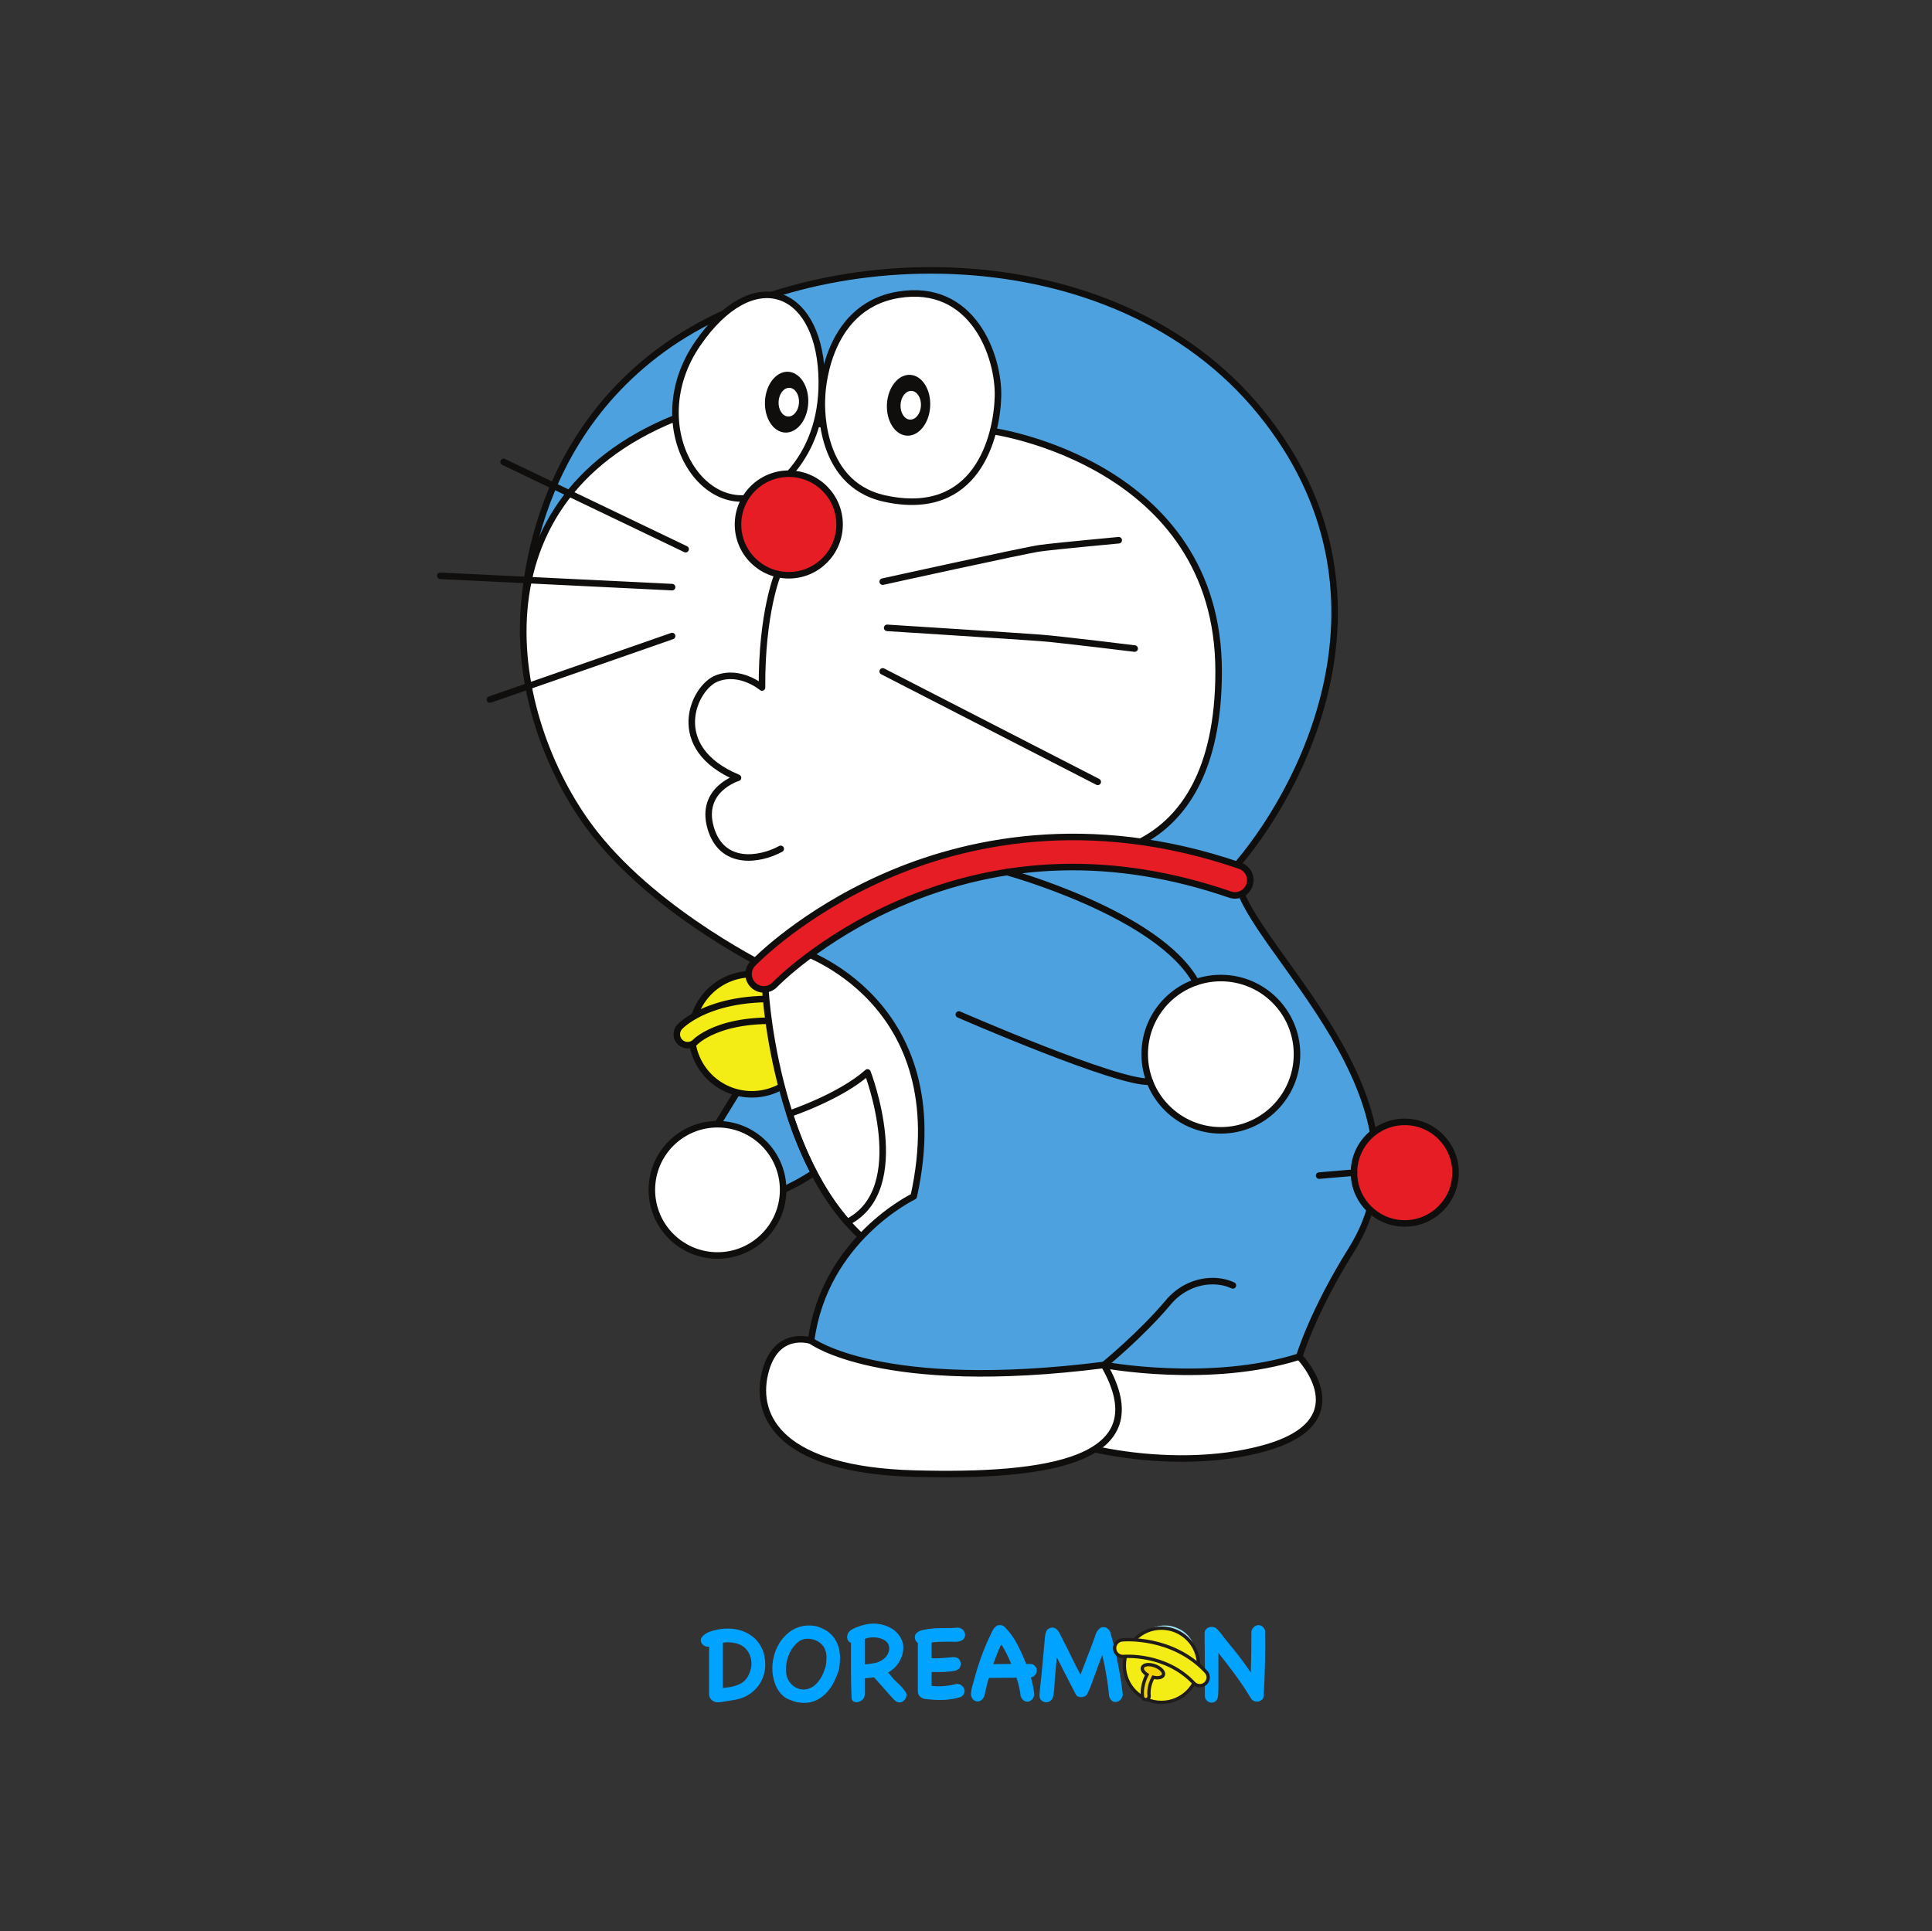 <?xml version="1.0" encoding="UTF-8"?>
<svg xmlns="http://www.w3.org/2000/svg" xmlns:xlink="http://www.w3.org/1999/xlink" width="2836" height="2835" viewBox="0 0 2836 2835">
<rect x="0" y="0" width="2836" height="2835" fill="#333333" stroke="none"/>
<defs>
<clipPath id="clip-0">

</clipPath>
<radialGradient id="radial-pattern-0" gradientUnits="userSpaceOnUse" cx="1417.32" cy="1417.32" fx="1417.32" fy="1417.32" r="2004.4" gradientTransform="matrix(1, 0, 0, -1, 1, 2835)">
<stop offset="0" stop-color="rgb(0%, 0%, 0%)" stop-opacity="0"/>
<stop offset="0" stop-color="rgb(100%, 100%, 100%)" stop-opacity="1"/>
<stop offset="0.023" stop-color="rgb(99.809%, 99.809%, 99.809%)" stop-opacity="1"/>
<stop offset="0.047" stop-color="rgb(99.429%, 99.429%, 99.429%)" stop-opacity="1"/>
<stop offset="0.059" stop-color="rgb(99.144%, 99.144%, 99.144%)" stop-opacity="1"/>
<stop offset="0.078" stop-color="rgb(98.891%, 98.891%, 98.891%)" stop-opacity="1"/>
<stop offset="0.102" stop-color="rgb(98.543%, 98.543%, 98.543%)" stop-opacity="1"/>
<stop offset="0.113" stop-color="rgb(98.259%, 98.259%, 98.259%)" stop-opacity="1"/>
<stop offset="0.129" stop-color="rgb(98.038%, 98.038%, 98.038%)" stop-opacity="1"/>
<stop offset="0.145" stop-color="rgb(97.784%, 97.784%, 97.784%)" stop-opacity="1"/>
<stop offset="0.164" stop-color="rgb(97.499%, 97.499%, 97.499%)" stop-opacity="1"/>
<stop offset="0.188" stop-color="rgb(97.151%, 97.151%, 97.151%)" stop-opacity="1"/>
<stop offset="0.211" stop-color="rgb(96.771%, 96.771%, 96.771%)" stop-opacity="1"/>
<stop offset="0.223" stop-color="rgb(96.486%, 96.486%, 96.486%)" stop-opacity="1"/>
<stop offset="0.234" stop-color="rgb(96.297%, 96.297%, 96.297%)" stop-opacity="1"/>
<stop offset="0.25" stop-color="rgb(96.075%, 96.075%, 96.075%)" stop-opacity="1"/>
<stop offset="0.266" stop-color="rgb(95.822%, 95.822%, 95.822%)" stop-opacity="1"/>
<stop offset="0.281" stop-color="rgb(95.569%, 95.569%, 95.569%)" stop-opacity="1"/>
<stop offset="0.297" stop-color="rgb(95.316%, 95.316%, 95.316%)" stop-opacity="1"/>
<stop offset="0.316" stop-color="rgb(95.03%, 95.03%, 95.03%)" stop-opacity="1"/>
<stop offset="0.336" stop-color="rgb(94.714%, 94.714%, 94.714%)" stop-opacity="1"/>
<stop offset="0.355" stop-color="rgb(94.397%, 94.397%, 94.397%)" stop-opacity="1"/>
<stop offset="0.379" stop-color="rgb(94.049%, 94.049%, 94.049%)" stop-opacity="1"/>
<stop offset="0.402" stop-color="rgb(93.669%, 93.669%, 93.669%)" stop-opacity="1"/>
<stop offset="0.426" stop-color="rgb(93.289%, 93.289%, 93.289%)" stop-opacity="1"/>
<stop offset="0.438" stop-color="rgb(93.005%, 93.005%, 93.005%)" stop-opacity="1"/>
<stop offset="0.449" stop-color="rgb(92.815%, 92.815%, 92.815%)" stop-opacity="1"/>
<stop offset="0.461" stop-color="rgb(92.625%, 92.625%, 92.625%)" stop-opacity="1"/>
<stop offset="0.473" stop-color="rgb(92.436%, 92.436%, 92.436%)" stop-opacity="1"/>
<stop offset="0.484" stop-color="rgb(92.245%, 92.245%, 92.245%)" stop-opacity="1"/>
<stop offset="0.496" stop-color="rgb(92.056%, 92.056%, 92.056%)" stop-opacity="1"/>
<stop offset="0.512" stop-color="rgb(91.835%, 91.835%, 91.835%)" stop-opacity="1"/>
<stop offset="0.527" stop-color="rgb(91.582%, 91.582%, 91.582%)" stop-opacity="1"/>
<stop offset="0.543" stop-color="rgb(91.328%, 91.328%, 91.328%)" stop-opacity="1"/>
<stop offset="0.559" stop-color="rgb(91.075%, 91.075%, 91.075%)" stop-opacity="1"/>
<stop offset="0.574" stop-color="rgb(90.822%, 90.822%, 90.822%)" stop-opacity="1"/>
<stop offset="0.59" stop-color="rgb(90.569%, 90.569%, 90.569%)" stop-opacity="1"/>
<stop offset="0.605" stop-color="rgb(90.315%, 90.315%, 90.315%)" stop-opacity="1"/>
<stop offset="0.621" stop-color="rgb(90.042%, 90.042%, 90.042%)" stop-opacity="1"/>
<stop offset="0.629" stop-color="rgb(89.795%, 89.795%, 89.795%)" stop-opacity="1"/>
<stop offset="0.637" stop-color="rgb(89.59%, 89.59%, 89.59%)" stop-opacity="1"/>
<stop offset="0.645" stop-color="rgb(89.388%, 89.388%, 89.388%)" stop-opacity="1"/>
<stop offset="0.652" stop-color="rgb(89.183%, 89.183%, 89.183%)" stop-opacity="1"/>
<stop offset="0.66" stop-color="rgb(88.979%, 88.979%, 88.979%)" stop-opacity="1"/>
<stop offset="0.668" stop-color="rgb(88.774%, 88.774%, 88.774%)" stop-opacity="1"/>
<stop offset="0.676" stop-color="rgb(88.571%, 88.571%, 88.571%)" stop-opacity="1"/>
<stop offset="0.684" stop-color="rgb(88.367%, 88.367%, 88.367%)" stop-opacity="1"/>
<stop offset="0.691" stop-color="rgb(88.162%, 88.162%, 88.162%)" stop-opacity="1"/>
<stop offset="0.699" stop-color="rgb(87.958%, 87.958%, 87.958%)" stop-opacity="1"/>
<stop offset="0.707" stop-color="rgb(87.755%, 87.755%, 87.755%)" stop-opacity="1"/>
<stop offset="0.715" stop-color="rgb(87.55%, 87.55%, 87.55%)" stop-opacity="1"/>
<stop offset="0.723" stop-color="rgb(87.346%, 87.346%, 87.346%)" stop-opacity="1"/>
<stop offset="0.73" stop-color="rgb(87.141%, 87.141%, 87.141%)" stop-opacity="1"/>
<stop offset="0.738" stop-color="rgb(86.938%, 86.938%, 86.938%)" stop-opacity="1"/>
<stop offset="0.746" stop-color="rgb(86.734%, 86.734%, 86.734%)" stop-opacity="1"/>
<stop offset="0.758" stop-color="rgb(86.478%, 86.478%, 86.478%)" stop-opacity="1"/>
<stop offset="0.77" stop-color="rgb(86.172%, 86.172%, 86.172%)" stop-opacity="1"/>
<stop offset="0.781" stop-color="rgb(85.866%, 85.866%, 85.866%)" stop-opacity="1"/>
<stop offset="0.793" stop-color="rgb(85.561%, 85.561%, 85.561%)" stop-opacity="1"/>
<stop offset="0.805" stop-color="rgb(85.254%, 85.254%, 85.254%)" stop-opacity="1"/>
<stop offset="0.816" stop-color="rgb(84.947%, 84.947%, 84.947%)" stop-opacity="1"/>
<stop offset="0.828" stop-color="rgb(84.642%, 84.642%, 84.642%)" stop-opacity="1"/>
<stop offset="0.84" stop-color="rgb(84.335%, 84.335%, 84.335%)" stop-opacity="1"/>
<stop offset="0.852" stop-color="rgb(84.029%, 84.029%, 84.029%)" stop-opacity="1"/>
<stop offset="0.863" stop-color="rgb(83.723%, 83.723%, 83.723%)" stop-opacity="1"/>
<stop offset="0.875" stop-color="rgb(83.417%, 83.417%, 83.417%)" stop-opacity="1"/>
<stop offset="0.887" stop-color="rgb(83.112%, 83.112%, 83.112%)" stop-opacity="1"/>
<stop offset="0.898" stop-color="rgb(82.805%, 82.805%, 82.805%)" stop-opacity="1"/>
<stop offset="0.91" stop-color="rgb(82.498%, 82.498%, 82.498%)" stop-opacity="1"/>
<stop offset="0.922" stop-color="rgb(82.193%, 82.193%, 82.193%)" stop-opacity="1"/>
<stop offset="0.934" stop-color="rgb(81.886%, 81.886%, 81.886%)" stop-opacity="1"/>
<stop offset="0.945" stop-color="rgb(81.581%, 81.581%, 81.581%)" stop-opacity="1"/>
<stop offset="0.957" stop-color="rgb(81.274%, 81.274%, 81.274%)" stop-opacity="1"/>
<stop offset="0.969" stop-color="rgb(80.968%, 80.968%, 80.968%)" stop-opacity="1"/>
<stop offset="0.98" stop-color="rgb(80.663%, 80.663%, 80.663%)" stop-opacity="1"/>
<stop offset="0.992" stop-color="rgb(80.356%, 80.356%, 80.356%)" stop-opacity="1"/>
<stop offset="1" stop-color="rgb(80.101%, 80.101%, 80.101%)" stop-opacity="1"/>
<stop offset="1" stop-color="rgb(0%, 0%, 0%)" stop-opacity="0"/>
</radialGradient>
</defs>
<g clip-path="url(#clip-0)">
<path fill-rule="nonzero" fill="url(#radial-pattern-0)" d="M 1 2835 L 1 0.352 L 2835.641 0.352 L 2835.641 2835 Z M 1 2835 "/>
</g>
<path fill-rule="nonzero" fill="rgb(30.333%, 62.97%, 86.926%)" fill-opacity="1" d="M 768.254 938.379 C 768.254 938.379 750.805 673.922 972.633 512.449 C 1194.461 350.969 1633.762 338.93 1850.328 604.809 C 2066.898 870.699 1910.371 1164.859 1807.441 1279.371 C 1807.441 1279.371 1366.43 1183.48 1133.43 1423.77 L 768.254 938.379 "/>
<path fill="none" stroke-width="95.938" stroke-linecap="round" stroke-linejoin="round" stroke="rgb(6.328%, 5.798%, 5.118%)" stroke-opacity="1" stroke-miterlimit="10" d="M 7682.539 18966.211 C 7682.539 18966.211 7508.047 21610.781 9726.328 23225.508 C 11944.609 24840.312 16337.617 24960.703 18503.281 22301.914 C 20668.984 19643.008 19103.711 16701.406 18074.414 15556.289 C 18074.414 15556.289 13664.297 16515.195 11334.297 14112.305 Z M 7682.539 18966.211 " transform="matrix(0.1, 0, 0, -0.1, 0, 2835)"/>
<path fill-rule="nonzero" fill="rgb(100%, 100%, 100%)" fill-opacity="1" d="M 991.73 613.68 L 1457.738 633 C 1457.738 633 1788.781 679.66 1788.84 985.672 C 1788.891 1285.02 1568.051 1256.871 1568.051 1256.871 C 1538.5 1258.609 1251.648 1276 1133.43 1423.77 C 1133.43 1423.77 969.016 1345.031 873.746 1224.84 C 747.469 1065.539 680.48 738.941 991.73 613.68 "/>
<path fill="none" stroke-width="95.938" stroke-linecap="round" stroke-linejoin="round" stroke="rgb(6.328%, 5.798%, 5.118%)" stroke-opacity="1" stroke-miterlimit="10" d="M 9917.305 22213.203 L 14577.383 22020 C 14577.383 22020 17887.812 21553.398 17888.398 18493.281 C 17888.906 15499.805 15680.508 15781.289 15680.508 15781.289 C 15385 15763.906 12516.484 15590 11334.297 14112.305 C 11334.297 14112.305 9690.156 14899.688 8737.461 16101.602 C 7474.688 17694.609 6804.805 20960.586 9917.305 22213.203 Z M 9917.305 22213.203 " transform="matrix(0.1, 0, 0, -0.1, 0, 2835)"/>
<path fill-rule="nonzero" fill="rgb(100%, 100%, 100%)" fill-opacity="1" d="M 1130.941 719.391 C 1130.941 719.391 1212.621 672.711 1205.949 547.691 C 1199.281 422.66 1104.922 387.301 1024.25 504.352 C 939.23 627.699 1035.922 776.07 1130.941 719.391 "/>
<path fill-rule="nonzero" fill="rgb(100%, 100%, 100%)" fill-opacity="1" d="M 1206.609 583.672 C 1206.609 583.672 1208.219 451.422 1318.238 432.871 C 1428.262 414.328 1466.602 523.66 1464.941 582.352 C 1463.27 641.039 1434.328 761.871 1298.238 731.828 C 1196.551 709.391 1206.609 583.672 1206.609 583.672 "/>
<path fill="none" stroke-width="95.938" stroke-linecap="round" stroke-linejoin="round" stroke="rgb(6.328%, 5.798%, 5.118%)" stroke-opacity="1" stroke-miterlimit="10" d="M 11309.414 21156.094 C 11309.414 21156.094 12126.211 21622.891 12059.492 22873.086 C 11992.812 24123.398 11049.219 24476.992 10242.5 23306.484 C 9392.305 22073.008 10359.219 20589.297 11309.414 21156.094 Z M 11309.414 21156.094 " transform="matrix(0.1, 0, 0, -0.1, 0, 2835)"/>
<path fill="none" stroke-width="95.938" stroke-linecap="round" stroke-linejoin="round" stroke="rgb(6.328%, 5.798%, 5.118%)" stroke-opacity="1" stroke-miterlimit="10" d="M 12066.094 22513.281 C 12066.094 22513.281 12082.188 23835.781 13182.383 24021.289 C 14282.617 24206.719 14666.016 23113.398 14649.414 22526.484 C 14632.695 21939.609 14343.281 20731.289 12982.383 21031.719 C 11965.508 21256.094 12066.094 22513.281 12066.094 22513.281 Z M 12066.094 22513.281 " transform="matrix(0.1, 0, 0, -0.1, 0, 2835)"/>
<path fill-rule="nonzero" fill="rgb(6.328%, 5.798%, 5.118%)" fill-opacity="1" d="M 1186.41 592.121 C 1185.09 616.762 1169.809 635.98 1152.281 635.039 C 1134.75 634.102 1121.621 613.359 1122.941 588.711 C 1124.262 564.059 1139.539 544.852 1157.07 545.789 C 1174.602 546.73 1187.73 567.469 1186.41 592.121 "/>
<path fill-rule="nonzero" fill="rgb(100%, 100%, 100%)" fill-opacity="1" d="M 1172.852 591.219 C 1172.23 602.852 1165.012 611.91 1156.75 611.469 C 1148.48 611.031 1142.281 601.238 1142.898 589.609 C 1143.531 577.98 1150.73 568.91 1159 569.359 C 1167.281 569.801 1173.469 579.59 1172.852 591.219 "/>
<path fill-rule="nonzero" fill="rgb(6.328%, 5.798%, 5.118%)" fill-opacity="1" d="M 1365.43 596.648 C 1364.109 621.289 1348.82 640.512 1331.301 639.57 C 1313.77 638.629 1300.629 617.891 1301.949 593.238 C 1303.281 568.602 1318.559 549.379 1336.09 550.32 C 1353.609 551.262 1366.75 572 1365.43 596.648 "/>
<path fill-rule="nonzero" fill="rgb(100%, 100%, 100%)" fill-opacity="1" d="M 1351.859 595.75 C 1351.238 607.379 1344.031 616.441 1335.762 616 C 1327.488 615.559 1321.289 605.77 1321.922 594.141 C 1322.539 582.512 1329.75 573.449 1338.02 573.891 C 1346.289 574.328 1352.488 584.121 1351.859 595.75 "/>
<path fill-rule="nonzero" fill="rgb(90.07%, 11.388%, 14.449%)" fill-opacity="1" d="M 1232.422 769.969 C 1232.422 811.141 1199.051 844.52 1157.879 844.52 C 1116.699 844.52 1083.328 811.141 1083.328 769.969 C 1083.328 728.801 1116.699 695.422 1157.879 695.422 C 1199.051 695.422 1232.422 728.801 1232.422 769.969 "/>
<path fill="none" stroke-width="95.938" stroke-linecap="round" stroke-linejoin="round" stroke="rgb(6.328%, 5.798%, 5.118%)" stroke-opacity="1" stroke-miterlimit="10" d="M 12324.219 20650.312 C 12324.219 20238.594 11990.508 19904.805 11578.789 19904.805 C 11166.992 19904.805 10833.281 20238.594 10833.281 20650.312 C 10833.281 21061.992 11166.992 21395.781 11578.789 21395.781 C 11990.508 21395.781 12324.219 21061.992 12324.219 20650.312 Z M 12324.219 20650.312 " transform="matrix(0.1, 0, 0, -0.1, 0, 2835)"/>
<path fill-rule="nonzero" fill="rgb(30.333%, 62.97%, 86.926%)" fill-opacity="1" d="M 1108.422 1560.48 L 1053.219 1650.441 L 1149.578 1746.801 C 1149.578 1746.801 1210.711 1720.621 1234.961 1684.32 C 1259.219 1648.012 1199.109 1517.25 1108.422 1560.48 "/>
<path fill="none" stroke-width="95.938" stroke-linecap="round" stroke-linejoin="round" stroke="rgb(6.328%, 5.798%, 5.118%)" stroke-opacity="1" stroke-miterlimit="10" d="M 11084.219 12745.195 L 10532.188 11845.586 L 11495.781 10881.992 C 11495.781 10881.992 12107.109 11143.789 12349.609 11506.797 C 12592.188 11869.883 11991.094 13177.5 11084.219 12745.195 Z M 11084.219 12745.195 " transform="matrix(0.1, 0, 0, -0.1, 0, 2835)"/>
<path fill-rule="nonzero" fill="rgb(94.943%, 92.929%, 8.556%)" fill-opacity="1" d="M 1191.852 1518.328 C 1191.852 1567.051 1152.352 1606.539 1103.641 1606.539 C 1054.922 1606.539 1015.43 1567.051 1015.43 1518.328 C 1015.43 1469.621 1054.922 1430.121 1103.641 1430.121 C 1152.352 1430.121 1191.852 1469.621 1191.852 1518.328 "/>
<path fill="none" stroke-width="95.938" stroke-linecap="round" stroke-linejoin="round" stroke="rgb(6.328%, 5.798%, 5.118%)" stroke-opacity="1" stroke-miterlimit="10" d="M 11918.516 13166.719 C 11918.516 12679.492 11523.516 12284.609 11036.406 12284.609 C 10549.219 12284.609 10154.297 12679.492 10154.297 13166.719 C 10154.297 13653.789 10549.219 14048.789 11036.406 14048.789 C 11523.516 14048.789 11918.516 13653.789 11918.516 13166.719 Z M 11918.516 13166.719 " transform="matrix(0.1, 0, 0, -0.1, 0, 2835)"/>
<path fill-rule="nonzero" fill="rgb(94.943%, 92.929%, 8.556%)" fill-opacity="1" d="M 1009.461 1534.43 C 1005.57 1534.43 1001.66 1533.012 998.562 1530.148 C 992.082 1524.148 991.75 1513.961 997.746 1507.48 C 999.996 1505.051 1054.379 1448.34 1198.48 1472.52 C 1207.191 1473.98 1213.07 1482.219 1211.609 1490.93 C 1210.148 1499.641 1201.93 1505.52 1193.191 1504.059 C 1127.309 1493 1083.879 1500.578 1059.039 1508.879 C 1032.59 1517.73 1021.199 1529.219 1021.09 1529.34 C 1017.961 1532.719 1013.711 1534.43 1009.461 1534.43 "/>
<path fill="none" stroke-width="95.938" stroke-linecap="round" stroke-linejoin="round" stroke="rgb(6.328%, 5.798%, 5.118%)" stroke-opacity="1" stroke-miterlimit="10" d="M 10094.609 13005.703 C 10055.703 13005.703 10016.602 13019.883 9985.625 13048.516 C 9920.82 13108.516 9917.5 13210.391 9977.461 13275.195 C 9999.961 13299.492 10543.789 13866.602 11984.805 13624.805 C 12071.914 13610.195 12130.703 13527.812 12116.094 13440.703 C 12101.484 13353.594 12019.297 13294.805 11931.914 13309.414 C 11273.086 13420 10838.789 13344.219 10590.391 13261.211 C 10325.898 13172.695 10211.992 13057.812 10210.898 13056.602 C 10179.609 13022.812 10137.109 13005.703 10094.609 13005.703 Z M 10094.609 13005.703 " transform="matrix(0.1, 0, 0, -0.1, 0, 2835)"/>
<path fill-rule="nonzero" fill="rgb(100%, 100%, 100%)" fill-opacity="1" d="M 1172.238 1395.051 C 1172.238 1395.051 1124.691 1414.648 1122.969 1433.559 C 1121.238 1452.461 1137.578 1698.66 1264.328 1815.43 C 1391.078 1932.207 1444.781 1687.449 1363.52 1503.129 C 1282.25 1318.809 1172.238 1395.051 1172.238 1395.051 "/>
<path fill="none" stroke-width="95.938" stroke-linecap="round" stroke-linejoin="round" stroke="rgb(6.328%, 5.798%, 5.118%)" stroke-opacity="1" stroke-miterlimit="10" d="M 11722.383 14399.492 C 11722.383 14399.492 11246.914 14203.516 11229.688 14014.414 C 11212.383 13825.391 11375.781 11363.398 12643.281 10195.703 C 13910.781 9027.93 14447.812 11475.508 13635.195 13318.711 C 12822.5 15161.914 11722.383 14399.492 11722.383 14399.492 Z M 11722.383 14399.492 " transform="matrix(0.1, 0, 0, -0.1, 0, 2835)"/>
<path fill-rule="nonzero" fill="rgb(100%, 100%, 100%)" fill-opacity="1" d="M 1907.211 1991.605 C 1907.211 1991.605 1999.059 2085.992 1856.488 2125.949 C 1713.91 2165.906 1533.191 2117.777 1520.469 2092.348 C 1507.762 2066.922 1561.762 1959.758 1641.922 1957.035 C 1722.078 1954.309 1907.211 1991.605 1907.211 1991.605 "/>
<path fill="none" stroke-width="95.938" stroke-linecap="round" stroke-linejoin="round" stroke="rgb(6.328%, 5.798%, 5.118%)" stroke-opacity="1" stroke-miterlimit="10" d="M 19072.109 8433.945 C 19072.109 8433.945 19990.586 7490.078 18564.883 7090.508 C 17139.102 6690.938 15331.914 7172.227 15204.688 7426.523 C 15077.617 7680.781 15617.617 8752.422 16419.219 8779.648 C 17220.781 8806.914 19072.109 8433.945 19072.109 8433.945 Z M 19072.109 8433.945 " transform="matrix(0.1, 0, 0, -0.1, 0, 2835)"/>
<path fill-rule="nonzero" fill="rgb(100%, 100%, 100%)" fill-opacity="1" d="M 1190.609 1968.336 C 1190.609 1968.336 1138.539 1950.566 1122.852 2016.191 C 1107.16 2081.82 1147.93 2158.133 1342.379 2163.363 C 1536.82 2168.586 1702.219 2145.43 1620.57 2003.855 C 1538.91 1862.281 1190.609 1968.336 1190.609 1968.336 "/>
<path fill="none" stroke-width="95.938" stroke-linecap="round" stroke-linejoin="round" stroke="rgb(6.328%, 5.798%, 5.118%)" stroke-opacity="1" stroke-miterlimit="10" d="M 11906.094 8666.641 C 11906.094 8666.641 11385.391 8844.336 11228.516 8188.086 C 11071.602 7531.797 11479.297 6768.672 13423.789 6716.367 C 15368.203 6664.141 17022.188 6895.703 16205.703 8311.445 C 15389.102 9727.188 11906.094 8666.641 11906.094 8666.641 Z M 11906.094 8666.641 " transform="matrix(0.1, 0, 0, -0.1, 0, 2835)"/>
<path fill-rule="nonzero" fill="rgb(30.333%, 62.97%, 86.926%)" fill-opacity="1" d="M 1172.238 1395.051 C 1172.238 1395.051 1404.98 1467.328 1341.281 1756.41 C 1341.281 1756.41 1210.211 1818.891 1190.609 1968.336 C 1190.609 1968.336 1292.281 2045.504 1620.57 2003.855 C 1620.57 2003.855 1776.141 2033.254 1907.211 1991.605 C 1907.211 1991.605 1926.672 1925.988 1983.738 1834.91 C 2119.199 1618.73 1835.309 1392.031 1817.371 1296.172 C 1817.371 1296.172 1516.859 1152.32 1172.238 1395.051 "/>
<path fill="none" stroke-width="95.938" stroke-linecap="round" stroke-linejoin="round" stroke="rgb(6.328%, 5.798%, 5.118%)" stroke-opacity="1" stroke-miterlimit="10" d="M 11722.383 14399.492 C 11722.383 14399.492 14049.805 13676.719 13412.812 10785.898 C 13412.812 10785.898 12102.109 10161.094 11906.094 8666.641 C 11906.094 8666.641 12922.812 7894.961 16205.703 8311.445 C 16205.703 8311.445 17761.406 8017.461 19072.109 8433.945 C 19072.109 8433.945 19266.719 9090.117 19837.383 10000.898 C 21191.992 12162.695 18353.086 14429.688 18173.711 15388.281 C 18173.711 15388.281 15168.594 16826.797 11722.383 14399.492 Z M 11722.383 14399.492 " transform="matrix(0.1, 0, 0, -0.1, 0, 2835)"/>
<path fill-rule="nonzero" fill="rgb(90.07%, 11.388%, 14.449%)" fill-opacity="1" d="M 1121.238 1452.461 C 1115.672 1452.461 1110.09 1450.398 1105.762 1446.25 C 1096.84 1437.699 1096.52 1423.559 1105.051 1414.629 C 1107.93 1411.609 1177.141 1340.039 1300.078 1286.262 C 1413.441 1236.672 1595.699 1193.762 1820.199 1270.969 C 1831.898 1274.988 1838.109 1287.73 1834.09 1299.422 C 1830.07 1311.109 1817.328 1317.328 1805.641 1313.309 C 1637.039 1255.309 1473.559 1259.762 1319.77 1326.512 C 1204.461 1376.57 1138.059 1444.891 1137.398 1445.578 C 1133 1450.16 1127.121 1452.461 1121.238 1452.461 "/>
<path fill="none" stroke-width="95.938" stroke-linecap="round" stroke-linejoin="round" stroke="rgb(6.328%, 5.798%, 5.118%)" stroke-opacity="1" stroke-miterlimit="10" d="M 11212.383 13825.391 C 11156.719 13825.391 11100.898 13846.016 11057.617 13887.5 C 10968.398 13973.008 10965.195 14114.414 11050.508 14203.711 C 11079.297 14233.906 11771.406 14949.609 13000.781 15487.383 C 14134.414 15983.281 15956.992 16412.383 18201.992 15640.312 C 18318.984 15600.117 18381.094 15472.695 18340.898 15355.781 C 18300.703 15238.906 18173.281 15176.719 18056.406 15216.914 C 16370.391 15796.914 14735.586 15752.383 13197.695 15084.883 C 12044.609 14584.297 11380.586 13901.094 11373.984 13894.219 C 11330 13848.398 11271.211 13825.391 11212.383 13825.391 Z M 11212.383 13825.391 " transform="matrix(0.1, 0, 0, -0.1, 0, 2835)"/>
<path fill="none" stroke-width="95.938" stroke-linecap="round" stroke-linejoin="round" stroke="rgb(6.328%, 5.798%, 5.118%)" stroke-opacity="1" stroke-miterlimit="10" d="M 11417.109 19922.617 C 11417.109 19922.617 11178.516 19356.406 11185.508 18256.719 C 11185.508 18256.719 10868.398 18524.609 10522.891 18390.703 C 10177.5 18256.719 9783.086 17368.516 10833.281 16931.484 C 10833.281 16931.484 10269.102 16762.188 10431.289 16198.281 C 10593.398 15634.414 11150.312 15718.906 11460.508 15888.086 " transform="matrix(0.1, 0, 0, -0.1, 0, 2835)"/>
<path fill="none" stroke-width="95.938" stroke-linecap="round" stroke-linejoin="round" stroke="rgb(6.328%, 5.798%, 5.118%)" stroke-opacity="1" stroke-miterlimit="10" d="M 12437.383 10407.5 C 13397.5 10892.305 12734.219 12606.211 12734.219 12606.211 C 12334.102 12248.203 11591.094 12000.117 11590 11999.805 C 11772.617 11436.797 12042.383 10857.305 12437.383 10407.5 Z M 12437.383 10407.5 " transform="matrix(0.1, 0, 0, -0.1, 0, 2835)"/>
<path fill-rule="nonzero" fill="rgb(100%, 100%, 100%)" fill-opacity="1" d="M 1903.871 1547.641 C 1903.871 1609.371 1853.828 1659.422 1792.102 1659.422 C 1730.359 1659.422 1680.32 1609.371 1680.32 1547.641 C 1680.32 1485.91 1730.359 1435.859 1792.102 1435.859 C 1853.828 1435.859 1903.871 1485.91 1903.871 1547.641 "/>
<path fill="none" stroke-width="95.938" stroke-linecap="round" stroke-linejoin="round" stroke="rgb(6.328%, 5.798%, 5.118%)" stroke-opacity="1" stroke-miterlimit="10" d="M 19038.711 12873.594 C 19038.711 12256.289 18538.281 11755.781 17921.016 11755.781 C 17303.594 11755.781 16803.203 12256.289 16803.203 12873.594 C 16803.203 13490.898 17303.594 13991.406 17921.016 13991.406 C 18538.281 13991.406 19038.711 13490.898 19038.711 12873.594 Z M 19038.711 12873.594 " transform="matrix(0.1, 0, 0, -0.1, 0, 2835)"/>
<path fill-rule="nonzero" fill="rgb(100%, 100%, 100%)" fill-opacity="1" d="M 1149.578 1746.801 C 1149.578 1800.02 1106.441 1843.156 1053.219 1843.156 C 1000.012 1843.156 956.863 1800.02 956.863 1746.801 C 956.863 1693.578 1000.012 1650.441 1053.219 1650.441 C 1106.441 1650.441 1149.578 1693.578 1149.578 1746.801 "/>
<path fill="none" stroke-width="95.938" stroke-linecap="round" stroke-linejoin="round" stroke="rgb(6.328%, 5.798%, 5.118%)" stroke-opacity="1" stroke-miterlimit="10" d="M 11495.781 10881.992 C 11495.781 10349.805 11064.414 9918.438 10532.188 9918.438 C 10000.117 9918.438 9568.633 10349.805 9568.633 10881.992 C 9568.633 11414.219 10000.117 11845.586 10532.188 11845.586 C 11064.414 11845.586 11495.781 11414.219 11495.781 10881.992 Z M 11495.781 10881.992 " transform="matrix(0.1, 0, 0, -0.1, 0, 2835)"/>
<path fill="none" stroke-width="95.938" stroke-linecap="round" stroke-linejoin="round" stroke="rgb(6.328%, 5.798%, 5.118%)" stroke-opacity="1" stroke-miterlimit="10" d="M 14781.914 15546.992 C 14781.914 15546.992 17009.219 14936.719 17556.992 13930.391 " transform="matrix(0.1, 0, 0, -0.1, 0, 2835)"/>
<path fill="none" stroke-width="95.938" stroke-linecap="round" stroke-linejoin="round" stroke="rgb(6.328%, 5.798%, 5.118%)" stroke-opacity="1" stroke-miterlimit="10" d="M 14074.609 13456.797 C 14074.609 13456.797 16416.406 12433.789 16878.398 12470.508 " transform="matrix(0.1, 0, 0, -0.1, 0, 2835)"/>
<path fill="none" stroke-width="95.938" stroke-linecap="round" stroke-linejoin="round" stroke="rgb(6.328%, 5.798%, 5.118%)" stroke-opacity="1" stroke-miterlimit="10" d="M 12957.383 19811.016 C 12957.383 19811.016 15041.914 20271.016 15268.008 20302.109 C 15494.102 20333.281 16421.914 20419.102 16421.914 20419.102 " transform="matrix(0.1, 0, 0, -0.1, 0, 2835)"/>
<path fill="none" stroke-width="95.938" stroke-linecap="round" stroke-linejoin="round" stroke="rgb(6.328%, 5.798%, 5.118%)" stroke-opacity="1" stroke-miterlimit="10" d="M 13022.695 19132.695 C 13022.695 19132.695 14987.383 19007.891 15283.594 18984.609 C 15579.883 18961.211 16655.781 18828.594 16655.781 18828.594 " transform="matrix(0.1, 0, 0, -0.1, 0, 2835)"/>
<path fill="none" stroke-width="95.938" stroke-linecap="round" stroke-linejoin="round" stroke="rgb(6.328%, 5.798%, 5.118%)" stroke-opacity="1" stroke-miterlimit="10" d="M 12957.383 18493.398 L 16113.906 16871.719 " transform="matrix(0.1, 0, 0, -0.1, 0, 2835)"/>
<path fill="none" stroke-width="95.938" stroke-linecap="round" stroke-linejoin="round" stroke="rgb(6.328%, 5.798%, 5.118%)" stroke-opacity="1" stroke-miterlimit="10" d="M 7391.719 21569.297 L 10064.297 20287.617 " transform="matrix(0.1, 0, 0, -0.1, 0, 2835)"/>
<path fill="none" stroke-width="95.938" stroke-linecap="round" stroke-linejoin="round" stroke="rgb(6.328%, 5.798%, 5.118%)" stroke-opacity="1" stroke-miterlimit="10" d="M 9866.016 19730.312 L 6462.852 19896.602 " transform="matrix(0.1, 0, 0, -0.1, 0, 2835)"/>
<path fill="none" stroke-width="95.938" stroke-linecap="round" stroke-linejoin="round" stroke="rgb(6.328%, 5.798%, 5.118%)" stroke-opacity="1" stroke-miterlimit="10" d="M 9866.016 19012.305 L 7191.289 18079.688 " transform="matrix(0.1, 0, 0, -0.1, 0, 2835)"/>
<path fill-rule="nonzero" fill="rgb(90.07%, 11.388%, 14.449%)" fill-opacity="1" d="M 2136.609 1721.551 C 2136.609 1762.719 2103.23 1796.102 2062.059 1796.102 C 2020.891 1796.102 1987.512 1762.719 1987.512 1721.551 C 1987.512 1680.379 2020.891 1647 2062.059 1647 C 2103.23 1647 2136.609 1680.379 2136.609 1721.551 "/>
<path fill="none" stroke-width="95.938" stroke-linecap="round" stroke-linejoin="round" stroke="rgb(6.328%, 5.798%, 5.118%)" stroke-opacity="1" stroke-miterlimit="10" d="M 21366.094 11134.492 C 21366.094 10722.812 21032.305 10388.984 20620.586 10388.984 C 20208.906 10388.984 19875.117 10722.812 19875.117 11134.492 C 19875.117 11546.211 20208.906 11880 20620.586 11880 C 21032.305 11880 21366.094 11546.211 21366.094 11134.492 Z M 21366.094 11134.492 " transform="matrix(0.1, 0, 0, -0.1, 0, 2835)"/>
<path fill="none" stroke-width="95.938" stroke-linecap="round" stroke-linejoin="round" stroke="rgb(6.328%, 5.798%, 5.118%)" stroke-opacity="1" stroke-miterlimit="10" d="M 19875.117 11134.492 L 19363.281 11091.094 " transform="matrix(0.1, 0, 0, -0.1, 0, 2835)"/>
<path fill="none" stroke-width="95.938" stroke-linecap="round" stroke-linejoin="round" stroke="rgb(6.328%, 5.798%, 5.118%)" stroke-opacity="1" stroke-miterlimit="10" d="M 16205.703 8311.445 C 16205.703 8311.445 16748.906 8752.383 17150.195 9231.602 C 17303.711 9414.961 17526.406 9530.859 17765.312 9541.211 C 17871.484 9545.781 17985.586 9530.586 18097.695 9479.375 " transform="matrix(0.1, 0, 0, -0.1, 0, 2835)"/>
<path fill-rule="nonzero" fill="rgb(0%, 64.062%, 100%)" fill-opacity="1" d="M 1069.238 2410.953 C 1067.809 2410.953 1066.449 2411.012 1065.18 2411.121 C 1063.91 2411.23 1062.559 2411.398 1061.121 2411.617 L 1061.121 2478.105 C 1061.781 2478.105 1062.34 2478.051 1062.781 2477.938 C 1063.219 2477.832 1063.66 2477.773 1064.109 2477.773 C 1064.551 2477.773 1064.941 2477.719 1065.27 2477.605 C 1066.809 2477.387 1068.09 2477.223 1069.078 2477.109 C 1070.07 2477 1071.012 2476.859 1071.898 2476.695 C 1072.781 2476.531 1073.691 2476.34 1074.629 2476.117 C 1075.57 2475.895 1076.648 2475.617 1077.871 2475.285 C 1084.281 2473.629 1089.328 2471.004 1093.039 2467.41 C 1096.738 2463.82 1099.531 2458.871 1101.41 2452.57 C 1102.629 2448.922 1103.18 2445.223 1103.07 2441.461 C 1102.961 2437.703 1102.27 2434.109 1101 2430.684 C 1099.73 2427.262 1097.871 2424.133 1095.441 2421.316 C 1093.012 2418.496 1090.02 2416.258 1086.488 2414.602 C 1083.609 2413.273 1080.77 2412.391 1077.949 2411.945 C 1075.129 2411.508 1072.23 2411.176 1069.238 2410.953 Z M 1051.34 2498.996 C 1048.461 2498.441 1046 2497.117 1043.961 2495.02 C 1041.91 2492.914 1040.891 2490.32 1040.891 2487.227 L 1040.891 2417.418 C 1038.898 2417.754 1036.969 2417.504 1035.09 2416.676 C 1033.211 2415.844 1031.719 2414.742 1030.609 2413.359 C 1029.512 2411.977 1028.871 2410.375 1028.699 2408.547 C 1028.539 2406.727 1029.121 2404.984 1030.449 2403.328 C 1031.879 2401.449 1033.602 2399.871 1035.578 2398.602 C 1037.578 2397.332 1039.672 2396.277 1041.891 2395.449 C 1044.102 2394.621 1046.391 2393.93 1048.77 2393.379 C 1051.141 2392.824 1053.441 2392.328 1055.648 2391.887 C 1061.84 2390.891 1068.031 2390.641 1074.219 2391.141 C 1080.41 2391.637 1086.27 2392.992 1091.789 2395.199 C 1097.32 2397.414 1102.379 2400.508 1106.969 2404.488 C 1111.551 2408.465 1115.281 2413.441 1118.16 2419.41 C 1119.93 2423.059 1121.199 2426.844 1121.969 2430.766 C 1122.738 2434.691 1123.191 2438.641 1123.301 2442.621 C 1123.41 2447.82 1122.801 2452.848 1121.469 2457.711 C 1120.148 2462.574 1118.16 2467.137 1115.512 2471.391 C 1112.852 2475.645 1109.648 2479.434 1105.891 2482.746 C 1102.129 2486.062 1097.93 2488.828 1093.289 2491.035 C 1089.199 2492.914 1084.859 2494.297 1080.27 2495.184 C 1075.68 2496.066 1071.18 2496.84 1066.762 2497.504 C 1064.551 2497.836 1062.199 2498.191 1059.711 2498.582 C 1057.23 2498.965 1054.82 2499.16 1052.5 2499.16 L 1051.34 2498.996 "/>
<path fill-rule="nonzero" fill="rgb(0%, 64.062%, 100%)" fill-opacity="1" d="M 1188.789 2478.438 C 1192.102 2477 1195.012 2475.094 1197.5 2472.719 C 1199.98 2470.34 1202.16 2467.715 1204.039 2464.84 C 1205.922 2461.965 1207.5 2458.898 1208.77 2455.641 C 1210.039 2452.379 1211.172 2449.09 1212.172 2445.773 C 1212.828 2441.574 1213.191 2437.262 1213.25 2432.84 C 1213.301 2428.418 1212.391 2424.219 1210.512 2420.238 C 1208.961 2416.922 1206.621 2414.078 1203.461 2411.699 C 1200.309 2409.324 1196.859 2407.664 1193.102 2406.727 C 1189.34 2405.789 1185.559 2405.594 1181.738 2406.145 C 1177.93 2406.699 1174.531 2408.191 1171.551 2410.621 C 1167.34 2414.16 1163.949 2418.113 1161.352 2422.477 C 1158.75 2426.844 1156.789 2431.68 1155.461 2436.984 C 1154.359 2441.188 1153.75 2445.605 1153.641 2450.246 C 1153.531 2454.891 1154.238 2459.316 1155.801 2463.516 C 1157.012 2466.609 1158.801 2469.43 1161.18 2471.969 C 1163.559 2474.516 1166.238 2476.504 1169.23 2477.938 C 1172.211 2479.379 1175.391 2480.176 1178.762 2480.344 C 1182.129 2480.508 1185.469 2479.875 1188.789 2478.438 Z M 1231.73 2450.414 C 1229.852 2456.605 1227.449 2462.656 1224.52 2468.57 C 1221.59 2474.484 1218.031 2479.762 1213.828 2484.406 C 1209.629 2489.047 1204.73 2492.805 1199.148 2495.68 C 1193.57 2498.555 1187.191 2499.992 1180 2499.992 C 1175.359 2499.77 1171.68 2499.355 1168.98 2498.746 C 1166.262 2498.141 1163.641 2497.23 1161.102 2496.012 C 1156.57 2494.684 1152.672 2492.559 1149.41 2489.629 C 1146.148 2486.703 1143.41 2483.301 1141.199 2479.434 C 1138.988 2475.562 1137.309 2471.445 1136.148 2467.078 C 1134.988 2462.715 1134.238 2458.484 1133.91 2454.395 C 1133.352 2447.211 1133.961 2439.914 1135.73 2432.508 C 1137.5 2425.105 1140.32 2418.277 1144.191 2412.031 C 1148.059 2405.789 1152.922 2400.426 1158.781 2395.945 C 1164.641 2391.469 1171.32 2388.516 1178.84 2387.078 C 1182.711 2386.414 1186.629 2386.191 1190.609 2386.414 C 1194.59 2386.637 1198.461 2387.406 1202.219 2388.734 C 1205.309 2389.84 1208.191 2391.113 1210.84 2392.547 C 1213.488 2393.984 1216.039 2395.812 1218.469 2398.02 C 1221.68 2400.895 1224.379 2404.211 1226.59 2407.969 C 1228.801 2411.727 1230.41 2415.652 1231.398 2419.738 C 1232.621 2424.938 1233.172 2430.074 1233.059 2435.16 C 1232.949 2440.246 1232.512 2445.332 1231.73 2450.414 "/>
<path fill-rule="nonzero" fill="rgb(0%, 64.062%, 100%)" fill-opacity="1" d="M 1299.051 2408.297 C 1294.629 2405.648 1289.789 2404.156 1284.539 2403.82 C 1279.289 2403.492 1274.23 2404.211 1269.371 2405.98 L 1269.371 2443.449 C 1274.34 2443.117 1279.23 2442.484 1284.039 2441.543 C 1288.852 2440.605 1293.301 2438.535 1297.391 2435.324 C 1299.602 2433.559 1301.398 2431.488 1302.781 2429.109 C 1304.16 2426.734 1304.988 2424.301 1305.27 2421.812 C 1305.539 2419.328 1305.211 2416.895 1304.27 2414.52 C 1303.328 2412.145 1301.59 2410.07 1299.051 2408.297 Z M 1269.371 2488.551 C 1269.039 2491.312 1267.879 2493.578 1265.891 2495.348 C 1263.898 2497.117 1261.738 2498.254 1259.422 2498.746 C 1257.102 2499.242 1254.969 2498.996 1253.039 2498 C 1251.102 2497.008 1250.078 2495.02 1249.969 2492.031 C 1249.41 2479.32 1249.141 2466.141 1249.141 2452.488 C 1249.141 2438.836 1249.141 2425.27 1249.141 2411.781 C 1247.371 2411.121 1246.051 2410.125 1245.16 2408.797 C 1244.281 2407.473 1243.762 2406.008 1243.59 2404.406 C 1243.422 2402.805 1243.609 2401.172 1244.172 2399.512 C 1244.719 2397.855 1245.551 2396.418 1246.66 2395.199 C 1247.871 2393.875 1249.531 2392.66 1251.629 2391.555 C 1253.73 2390.449 1256.02 2389.426 1258.512 2388.484 C 1261 2387.547 1263.461 2386.746 1265.891 2386.082 C 1268.32 2385.422 1270.359 2384.922 1272.02 2384.59 C 1278.988 2383.152 1286.012 2383.184 1293.078 2384.672 C 1300.16 2386.164 1306.371 2388.848 1311.73 2392.715 C 1317.09 2396.586 1321.102 2401.613 1323.75 2407.805 C 1326.41 2413.996 1326.68 2421.066 1324.578 2429.027 C 1323.922 2431.238 1323.09 2433.449 1322.102 2435.656 C 1321.102 2437.871 1319.941 2439.914 1318.609 2441.793 C 1316.73 2444.668 1314.531 2447.211 1311.98 2449.422 C 1309.441 2451.633 1306.68 2453.676 1303.691 2455.555 C 1305.789 2457.766 1307.781 2460.086 1309.66 2462.52 C 1311.539 2464.953 1313.641 2467.164 1315.961 2469.148 C 1316.84 2469.926 1318.141 2471.141 1319.859 2472.801 C 1321.57 2474.457 1323.23 2476.227 1324.828 2478.105 C 1326.43 2479.988 1327.84 2481.836 1329.059 2483.66 C 1330.27 2485.484 1330.828 2487.004 1330.719 2488.219 C 1330.609 2490.32 1330.031 2492.227 1328.98 2493.941 C 1327.93 2495.652 1326.66 2496.977 1325.16 2497.918 C 1323.672 2498.855 1322.039 2499.324 1320.27 2499.324 C 1318.5 2499.324 1316.73 2498.719 1314.969 2497.504 C 1312.98 2495.953 1311.102 2494.129 1309.328 2492.031 C 1307.559 2489.934 1305.852 2488 1304.191 2486.23 C 1300.539 2482.25 1296.98 2478.242 1293.488 2474.207 C 1290.012 2470.172 1286.449 2466.227 1282.801 2462.352 C 1280.59 2462.797 1278.352 2463.098 1276.09 2463.262 C 1273.82 2463.43 1271.578 2463.625 1269.371 2463.844 L 1269.371 2488.551 "/>
<path fill-rule="nonzero" fill="rgb(0%, 64.062%, 100%)" fill-opacity="1" d="M 1405.328 2472.133 C 1407.32 2472.246 1409.059 2472.773 1410.559 2473.711 C 1412.051 2474.648 1413.262 2475.781 1414.199 2477.109 C 1415.141 2478.438 1415.699 2479.957 1415.859 2481.672 C 1416.031 2483.383 1415.672 2485.129 1414.781 2486.891 C 1414.449 2487.668 1413.762 2488.578 1412.711 2489.629 C 1411.66 2490.68 1410.691 2491.312 1409.809 2491.535 C 1402.738 2493.633 1395.469 2494.934 1388.012 2495.43 C 1380.539 2495.93 1373.172 2495.789 1365.871 2495.02 C 1363.77 2494.793 1361.48 2494.574 1358.988 2494.355 C 1356.5 2494.129 1354.32 2493.414 1352.441 2492.199 C 1349.012 2489.988 1347.301 2486.836 1347.301 2482.746 L 1347.301 2412.113 C 1346.078 2411.23 1345.09 2410.125 1344.32 2408.797 C 1343.539 2407.473 1343.07 2406.059 1342.91 2404.57 C 1342.738 2403.078 1342.93 2401.641 1343.488 2400.258 C 1344.039 2398.879 1344.98 2397.691 1346.309 2396.695 C 1348.52 2394.926 1351.059 2393.738 1353.93 2393.129 C 1356.809 2392.523 1359.621 2391.996 1362.391 2391.555 C 1368.129 2390.672 1373.879 2390.227 1379.629 2390.227 C 1385.379 2390.227 1391.238 2390.172 1397.211 2390.062 C 1398.969 2390.062 1401.02 2389.926 1403.34 2389.645 C 1405.66 2389.371 1407.711 2389.562 1409.48 2390.227 C 1411.578 2391.004 1413.23 2392.219 1414.449 2393.875 C 1415.672 2395.535 1416.391 2397.301 1416.609 2399.18 C 1416.828 2401.062 1416.469 2402.883 1415.531 2404.652 C 1414.59 2406.422 1412.961 2407.805 1410.641 2408.797 C 1407.871 2409.902 1404.922 2410.402 1401.77 2410.289 C 1398.621 2410.184 1395.609 2410.125 1392.73 2410.125 C 1388.531 2410.125 1384.328 2410.184 1380.129 2410.289 C 1375.93 2410.402 1371.73 2410.734 1367.531 2411.285 L 1367.531 2434.332 C 1371.512 2434.555 1375.488 2434.555 1379.469 2434.332 C 1383.449 2434.109 1387.43 2433.832 1391.41 2433.504 C 1393.172 2433.395 1394.941 2433.227 1396.711 2433.004 C 1398.48 2432.785 1400.301 2432.785 1402.18 2433.004 C 1404.609 2433.34 1406.488 2434.332 1407.82 2435.992 C 1409.148 2437.648 1409.949 2439.5 1410.219 2441.543 C 1410.5 2443.59 1410.141 2445.605 1409.148 2447.594 C 1408.148 2449.586 1406.551 2451.023 1404.34 2451.906 C 1402.461 2452.684 1399.922 2453.262 1396.711 2453.648 C 1393.5 2454.039 1390.129 2454.309 1386.602 2454.477 C 1383.059 2454.645 1379.57 2454.727 1376.148 2454.727 C 1372.719 2454.727 1369.852 2454.672 1367.531 2454.559 L 1367.531 2474.953 C 1373.609 2475.727 1379.738 2475.84 1385.93 2475.285 C 1392.121 2474.73 1398.199 2473.684 1404.172 2472.133 L 1405.328 2472.133 "/>
<path fill-rule="nonzero" fill="rgb(0%, 64.062%, 100%)" fill-opacity="1" d="M 1484.422 2442.789 C 1482.32 2437.812 1480.078 2432.867 1477.699 2427.949 C 1475.328 2423.031 1472.648 2418.359 1469.66 2413.938 C 1467.449 2418.801 1465.379 2423.637 1463.449 2428.445 C 1461.512 2433.254 1459.711 2438.145 1458.059 2443.117 C 1463.25 2443.012 1467.809 2442.953 1471.738 2442.953 C 1475.66 2442.953 1479.891 2442.898 1484.422 2442.789 Z M 1518.238 2487.887 C 1517.91 2490.32 1517.078 2492.391 1515.762 2494.105 C 1514.43 2495.816 1512.91 2497.008 1511.199 2497.668 C 1509.48 2498.332 1507.66 2498.414 1505.73 2497.918 C 1503.789 2497.422 1502 2496.121 1500.34 2494.023 C 1498.898 2492.254 1498.102 2490.289 1497.93 2488.137 C 1497.77 2485.98 1497.461 2483.852 1497.02 2481.754 C 1495.91 2475.672 1494.309 2469.43 1492.211 2463.016 C 1485.359 2463.129 1478.559 2463.18 1471.82 2463.18 C 1465.078 2463.18 1458.328 2463.238 1451.59 2463.348 C 1450.59 2466.227 1449.738 2469.148 1449.02 2472.133 C 1448.301 2475.121 1447.609 2478.051 1446.949 2480.926 C 1446.391 2483.137 1445.898 2485.43 1445.461 2487.805 C 1445.012 2490.184 1444.02 2492.254 1442.469 2494.023 C 1440.59 2496.234 1438.57 2497.477 1436.422 2497.754 C 1434.262 2498.027 1432.328 2497.668 1430.621 2496.676 C 1428.898 2495.68 1427.52 2494.16 1426.469 2492.117 C 1425.422 2490.07 1425.059 2487.723 1425.391 2485.07 C 1425.719 2481.645 1426.391 2478.27 1427.379 2474.953 C 1428.379 2471.641 1429.309 2468.32 1430.199 2465.008 C 1435.18 2445.996 1441.578 2427.59 1449.43 2409.789 C 1450.102 2408.246 1450.789 2406.754 1451.512 2405.316 C 1452.23 2403.879 1452.922 2402.445 1453.578 2401.004 C 1454.352 2399.457 1455.129 2397.801 1455.898 2396.031 C 1456.672 2394.266 1457.578 2392.629 1458.641 2391.141 C 1459.691 2389.645 1460.93 2388.379 1462.371 2387.324 C 1463.801 2386.273 1465.57 2385.75 1467.672 2385.75 C 1470.43 2385.75 1472.762 2386.637 1474.641 2388.402 C 1482.148 2395.922 1488.34 2404.406 1493.211 2413.855 C 1498.07 2423.305 1502.43 2432.949 1506.301 2442.789 C 1508.629 2442.68 1510.891 2442.68 1513.109 2442.789 C 1515.32 2442.898 1517.301 2443.895 1519.078 2445.773 C 1520.621 2447.32 1521.531 2448.98 1521.809 2450.746 C 1522.078 2452.516 1521.922 2454.227 1521.309 2455.887 C 1520.699 2457.543 1519.711 2458.98 1518.328 2460.199 C 1516.941 2461.414 1515.262 2462.242 1513.27 2462.688 C 1514.371 2466.555 1515.34 2470.504 1516.172 2474.539 C 1517 2478.574 1517.691 2482.637 1518.238 2486.727 L 1518.238 2487.887 "/>
<path fill-rule="nonzero" fill="rgb(0%, 64.062%, 100%)" fill-opacity="1" d="M 1648.07 2488.387 C 1647.738 2490.816 1646.852 2492.887 1645.41 2494.602 C 1643.98 2496.316 1642.32 2497.504 1640.441 2498.168 C 1638.559 2498.832 1636.629 2498.855 1634.641 2498.254 C 1632.648 2497.641 1630.988 2496.18 1629.66 2493.855 C 1628.559 2491.977 1627.922 2490.016 1627.762 2487.969 C 1627.59 2485.926 1627.398 2483.797 1627.172 2481.586 C 1626.949 2479.156 1626.699 2477.027 1626.43 2475.203 C 1626.148 2473.379 1625.852 2471.254 1625.52 2468.82 C 1624.52 2462.188 1623.41 2455.641 1622.199 2449.172 C 1620.98 2442.707 1619.602 2436.215 1618.059 2429.688 C 1615.852 2435.219 1613.738 2440.691 1611.762 2446.105 C 1609.77 2451.523 1607.77 2456.992 1605.789 2462.52 C 1604.238 2466.609 1602.719 2470.727 1601.23 2474.871 C 1599.738 2479.016 1597.988 2483.023 1596 2486.891 C 1595.34 2488.219 1594.23 2489.297 1592.691 2490.125 C 1591.141 2490.953 1589.48 2491.426 1587.711 2491.535 C 1585.941 2491.645 1584.289 2491.398 1582.738 2490.789 C 1581.191 2490.184 1580.031 2489.156 1579.262 2487.723 C 1574.512 2478.547 1569.809 2469.43 1565.16 2460.363 C 1560.52 2451.301 1555.879 2442.18 1551.238 2433.004 C 1550.68 2438.641 1550.18 2444.309 1549.738 2450 C 1549.301 2455.695 1548.801 2461.359 1548.25 2466.996 C 1548.141 2468.766 1548.031 2470.922 1547.922 2473.461 C 1547.809 2476.008 1547.621 2478.574 1547.34 2481.172 C 1547.059 2483.77 1546.73 2486.258 1546.34 2488.633 C 1545.961 2491.012 1545.32 2492.859 1544.441 2494.188 C 1543.109 2496.398 1541.371 2497.836 1539.211 2498.5 C 1537.059 2499.16 1534.961 2499.215 1532.922 2498.664 C 1530.871 2498.109 1529.16 2496.977 1527.781 2495.266 C 1526.391 2493.551 1525.762 2491.367 1525.871 2488.715 C 1526.09 2484.188 1526.48 2479.711 1527.031 2475.285 C 1527.578 2470.867 1528.078 2466.391 1528.52 2461.855 C 1529.41 2452.02 1530.32 2442.234 1531.262 2432.508 C 1532.191 2422.781 1533.109 2412.941 1533.988 2402.992 C 1534.211 2400.121 1534.789 2397.469 1535.73 2395.035 C 1536.672 2392.605 1538.691 2390.891 1541.789 2389.898 C 1543 2389.453 1544.27 2389.289 1545.602 2389.398 C 1546.93 2389.508 1548.141 2389.898 1549.25 2390.559 C 1551.68 2392.109 1553.578 2394.234 1554.969 2396.941 C 1556.352 2399.652 1557.648 2402.223 1558.859 2404.652 C 1560.961 2408.633 1563.012 2412.641 1565 2416.676 C 1566.988 2420.711 1568.98 2424.715 1570.969 2428.691 C 1573.398 2433.781 1575.859 2438.781 1578.352 2443.699 C 1580.828 2448.621 1583.398 2453.566 1586.059 2458.539 C 1586.719 2456.883 1587.352 2455.223 1587.961 2453.566 C 1588.57 2451.906 1589.211 2450.246 1589.871 2448.59 C 1591.09 2445.719 1592.219 2442.816 1593.27 2439.887 C 1594.32 2436.961 1595.391 2434.059 1596.5 2431.184 C 1598.051 2427.426 1599.512 2423.719 1600.891 2420.074 C 1602.281 2416.426 1603.629 2412.723 1604.961 2408.965 C 1606.059 2406.203 1607.109 2403.215 1608.109 2400.012 C 1609.102 2396.805 1610.699 2394.098 1612.922 2391.887 C 1614.461 2390.227 1616.148 2389.23 1617.98 2388.902 C 1619.801 2388.57 1621.512 2388.711 1623.109 2389.316 C 1624.719 2389.926 1626.148 2390.945 1627.422 2392.383 C 1628.691 2393.82 1629.609 2395.48 1630.16 2397.355 C 1630.82 2399.898 1631.602 2402.773 1632.48 2405.98 C 1633.371 2409.188 1634.141 2412.059 1634.801 2414.602 C 1636.02 2419.242 1637.129 2423.805 1638.121 2428.281 C 1639.109 2432.758 1640.051 2437.316 1640.941 2441.961 C 1642.48 2449.586 1643.84 2457.129 1645 2464.59 C 1646.16 2472.055 1647.18 2479.598 1648.07 2487.227 L 1648.07 2488.387 "/>
<path fill-rule="nonzero" fill="rgb(62.012%, 87.74%, 96.759%)" fill-opacity="1" d="M 1711.07 2478.438 C 1714.391 2477 1717.289 2475.094 1719.781 2472.719 C 1722.27 2470.34 1724.449 2467.715 1726.328 2464.84 C 1728.211 2461.965 1729.781 2458.898 1731.051 2455.641 C 1732.32 2452.379 1733.461 2449.09 1734.449 2445.773 C 1735.109 2441.574 1735.469 2437.262 1735.531 2432.84 C 1735.578 2428.418 1734.672 2424.219 1732.789 2420.238 C 1731.25 2416.922 1728.898 2414.078 1725.75 2411.699 C 1722.602 2409.324 1719.141 2407.664 1715.391 2406.727 C 1711.629 2405.789 1707.84 2405.594 1704.031 2406.145 C 1700.211 2406.699 1696.809 2408.191 1693.828 2410.621 C 1689.629 2414.16 1686.23 2418.113 1683.629 2422.477 C 1681.031 2426.844 1679.07 2431.68 1677.75 2436.984 C 1676.641 2441.188 1676.031 2445.605 1675.922 2450.246 C 1675.809 2454.891 1676.531 2459.316 1678.078 2463.516 C 1679.289 2466.609 1681.09 2469.43 1683.469 2471.969 C 1685.84 2474.516 1688.52 2476.504 1691.512 2477.938 C 1694.488 2479.379 1697.672 2480.176 1701.039 2480.344 C 1704.41 2480.508 1707.762 2479.875 1711.07 2478.438 Z M 1754.02 2450.414 C 1752.141 2456.605 1749.73 2462.656 1746.801 2468.57 C 1743.871 2474.484 1740.309 2479.762 1736.109 2484.406 C 1731.91 2489.047 1727.02 2492.805 1721.441 2495.68 C 1715.852 2498.555 1709.469 2499.992 1702.289 2499.992 C 1697.641 2499.77 1693.969 2499.355 1691.262 2498.746 C 1688.551 2498.141 1685.93 2497.23 1683.379 2496.012 C 1678.852 2494.684 1674.949 2492.559 1671.691 2489.629 C 1668.43 2486.703 1665.699 2483.301 1663.488 2479.434 C 1661.27 2475.562 1659.59 2471.445 1658.43 2467.078 C 1657.27 2462.715 1656.531 2458.484 1656.191 2454.395 C 1655.641 2447.211 1656.238 2439.914 1658.012 2432.508 C 1659.781 2425.105 1662.602 2418.277 1666.469 2412.031 C 1670.34 2405.789 1675.199 2400.426 1681.059 2395.945 C 1686.922 2391.469 1693.609 2388.516 1701.129 2387.078 C 1704.988 2386.414 1708.922 2386.191 1712.898 2386.414 C 1716.879 2386.637 1720.738 2387.406 1724.5 2388.734 C 1727.602 2389.84 1730.469 2391.113 1733.129 2392.547 C 1735.781 2393.984 1738.32 2395.812 1740.75 2398.02 C 1743.961 2400.895 1746.66 2404.211 1748.879 2407.969 C 1751.09 2411.727 1752.691 2415.652 1753.691 2419.738 C 1754.898 2424.938 1755.449 2430.074 1755.34 2435.16 C 1755.23 2440.246 1754.789 2445.332 1754.02 2450.414 "/>
<path fill-rule="nonzero" fill="rgb(0%, 64.062%, 100%)" fill-opacity="1" d="M 1837.078 2394.371 C 1837.75 2392.16 1838.828 2390.34 1840.32 2388.902 C 1841.809 2387.465 1843.441 2386.527 1845.211 2386.082 C 1846.98 2385.641 1848.77 2385.75 1850.602 2386.414 C 1852.422 2387.078 1854 2388.402 1855.32 2390.391 C 1855.762 2390.945 1856.18 2391.609 1856.57 2392.383 C 1856.949 2393.156 1857.148 2393.875 1857.148 2394.539 C 1857.371 2410.348 1857.289 2426.125 1856.898 2441.875 C 1856.512 2457.629 1855.879 2473.406 1854.988 2489.211 C 1854.988 2491.758 1854.191 2493.742 1852.59 2495.184 C 1850.98 2496.617 1849.16 2497.531 1847.121 2497.918 C 1845.07 2498.305 1843 2498.082 1840.898 2497.254 C 1838.801 2496.426 1837.25 2495.02 1836.262 2493.027 C 1836.141 2492.914 1836.09 2492.805 1836.09 2492.695 L 1836.09 2493.027 C 1828.898 2481.199 1821.328 2469.844 1813.371 2458.953 C 1805.422 2448.066 1797.129 2437.262 1788.512 2426.535 L 1788.512 2464.012 C 1788.512 2469.098 1788.512 2473.355 1788.512 2476.777 C 1788.512 2480.203 1788.449 2482.996 1788.34 2485.152 C 1788.23 2487.309 1788.09 2488.992 1787.93 2490.207 C 1787.762 2491.426 1787.512 2492.477 1787.18 2493.359 C 1786.18 2496.012 1784.66 2497.777 1782.621 2498.664 C 1780.57 2499.547 1778.5 2499.77 1776.398 2499.324 C 1774.301 2498.883 1772.48 2497.777 1770.93 2496.012 C 1769.379 2494.242 1768.609 2492.031 1768.609 2489.379 C 1768.609 2487.832 1768.609 2485.402 1768.609 2482.082 C 1768.609 2478.77 1768.609 2475.012 1768.609 2470.809 C 1768.609 2466.609 1768.609 2462.105 1768.609 2457.297 C 1768.609 2452.488 1768.609 2447.762 1768.609 2443.117 C 1768.609 2438.477 1768.578 2434.141 1768.531 2430.105 C 1768.469 2426.07 1768.441 2422.672 1768.441 2419.906 C 1768.441 2416.152 1768.391 2412.422 1768.281 2408.715 C 1768.172 2405.012 1768.172 2401.281 1768.281 2397.523 C 1768.281 2395.645 1768.75 2394.039 1769.691 2392.715 C 1770.621 2391.387 1771.809 2390.367 1773.25 2389.645 C 1774.68 2388.93 1776.238 2388.516 1777.891 2388.402 C 1779.551 2388.293 1781.148 2388.516 1782.699 2389.066 C 1784.031 2389.508 1785.379 2390.422 1786.762 2391.801 C 1788.141 2393.188 1789.5 2394.68 1790.828 2396.277 C 1792.148 2397.883 1793.391 2399.488 1794.559 2401.09 C 1795.719 2402.691 1796.68 2403.988 1797.461 2404.984 C 1800.328 2408.523 1803.648 2412.586 1807.41 2417.172 C 1811.16 2421.758 1814.641 2426.102 1817.852 2430.188 C 1821.059 2434.387 1824.18 2438.586 1827.219 2442.789 C 1830.262 2446.988 1833.211 2451.188 1836.09 2455.391 C 1836.422 2445.332 1836.641 2435.324 1836.75 2425.379 C 1836.859 2415.43 1836.922 2405.43 1836.922 2395.367 L 1837.078 2394.371 "/>
<path fill-rule="nonzero" fill="rgb(94.943%, 92.929%, 8.556%)" fill-opacity="1" d="M 1759.398 2444.766 C 1759.398 2474.859 1735 2499.258 1704.898 2499.258 C 1674.809 2499.258 1650.41 2474.859 1650.41 2444.766 C 1650.41 2414.668 1674.809 2390.27 1704.898 2390.27 C 1735 2390.27 1759.398 2414.668 1759.398 2444.766 "/>
<path fill="none" stroke-width="48.802" stroke-linecap="round" stroke-linejoin="round" stroke="rgb(12.787%, 11.295%, 11.198%)" stroke-opacity="1" stroke-miterlimit="10" d="M 17593.984 3902.344 C 17593.984 3601.406 17350 3357.422 17048.984 3357.422 C 16748.086 3357.422 16504.102 3601.406 16504.102 3902.344 C 16504.102 4203.32 16748.086 4447.305 17048.984 4447.305 C 17350 4447.305 17593.984 4203.32 17593.984 3902.344 Z M 17593.984 3902.344 " transform="matrix(0.1, 0, 0, -0.1, 0, 2835)"/>
<path fill-rule="nonzero" fill="rgb(94.943%, 92.929%, 8.556%)" fill-opacity="1" d="M 1761.281 2474.734 C 1758.039 2474.734 1754.801 2473.445 1752.398 2470.898 C 1710.73 2426.652 1650.059 2431.734 1649.461 2431.797 C 1642.73 2432.391 1636.809 2427.488 1636.18 2420.781 C 1635.559 2414.07 1640.488 2408.125 1647.199 2407.5 C 1650.172 2407.223 1720.422 2401.348 1770.16 2454.172 C 1774.781 2459.074 1774.551 2466.797 1769.648 2471.414 C 1767.289 2473.633 1764.281 2474.734 1761.281 2474.734 "/>
<path fill="none" stroke-width="48.802" stroke-linecap="butt" stroke-linejoin="miter" stroke="rgb(12.787%, 11.295%, 11.198%)" stroke-opacity="1" stroke-miterlimit="10" d="M 17612.812 3602.656 C 17580.391 3602.656 17548.008 3615.547 17523.984 3641.016 C 17107.305 4083.477 16500.586 4032.656 16494.609 4032.031 C 16427.305 4026.094 16368.086 4075.117 16361.797 4142.188 C 16355.586 4209.297 16404.883 4268.75 16471.992 4275 C 16501.719 4277.773 17204.219 4336.523 17701.602 3808.281 C 17747.812 3759.258 17745.508 3682.031 17696.484 3635.859 C 17672.891 3613.672 17642.812 3602.656 17612.812 3602.656 Z M 17612.812 3602.656 " transform="matrix(0.1, 0, 0, -0.1, 0, 2835)"/>
<path fill-rule="nonzero" fill="rgb(95.23%, 83.015%, 2.968%)" fill-opacity="1" d="M 1695.219 2445.535 C 1686.75 2442.473 1678.602 2443.531 1677.02 2447.898 C 1675.84 2451.164 1678.66 2455.352 1683.699 2458.535 C 1679.988 2465.844 1675.551 2477.691 1677.07 2490.914 C 1677.352 2493.406 1679.461 2495.238 1681.91 2495.238 C 1682.09 2495.238 1682.281 2495.23 1682.469 2495.207 C 1685.148 2494.898 1687.07 2492.48 1686.762 2489.805 C 1685.5 2478.75 1689.441 2468.578 1692.699 2462.324 C 1699.93 2464.094 1706.309 2462.805 1707.691 2458.992 C 1709.27 2454.621 1703.691 2448.598 1695.219 2445.535 "/>
<path fill="none" stroke-width="48.802" stroke-linecap="butt" stroke-linejoin="miter" stroke="rgb(12.787%, 11.295%, 11.198%)" stroke-opacity="1" stroke-miterlimit="10" d="M 16952.188 3894.648 C 16867.5 3925.273 16786.016 3914.688 16770.195 3871.016 C 16758.398 3838.359 16786.602 3796.484 16836.992 3764.648 C 16799.883 3691.562 16755.508 3573.086 16770.703 3440.859 C 16773.516 3415.938 16794.609 3397.617 16819.102 3397.617 C 16820.898 3397.617 16822.812 3397.695 16824.688 3397.93 C 16851.484 3401.016 16870.703 3425.195 16867.617 3451.953 C 16855 3562.5 16894.414 3664.219 16926.992 3726.758 C 16999.297 3709.062 17063.086 3721.953 17076.914 3760.078 C 17092.695 3803.789 17036.914 3864.023 16952.188 3894.648 Z M 16952.188 3894.648 " transform="matrix(0.1, 0, 0, -0.1, 0, 2835)"/>
</svg>
